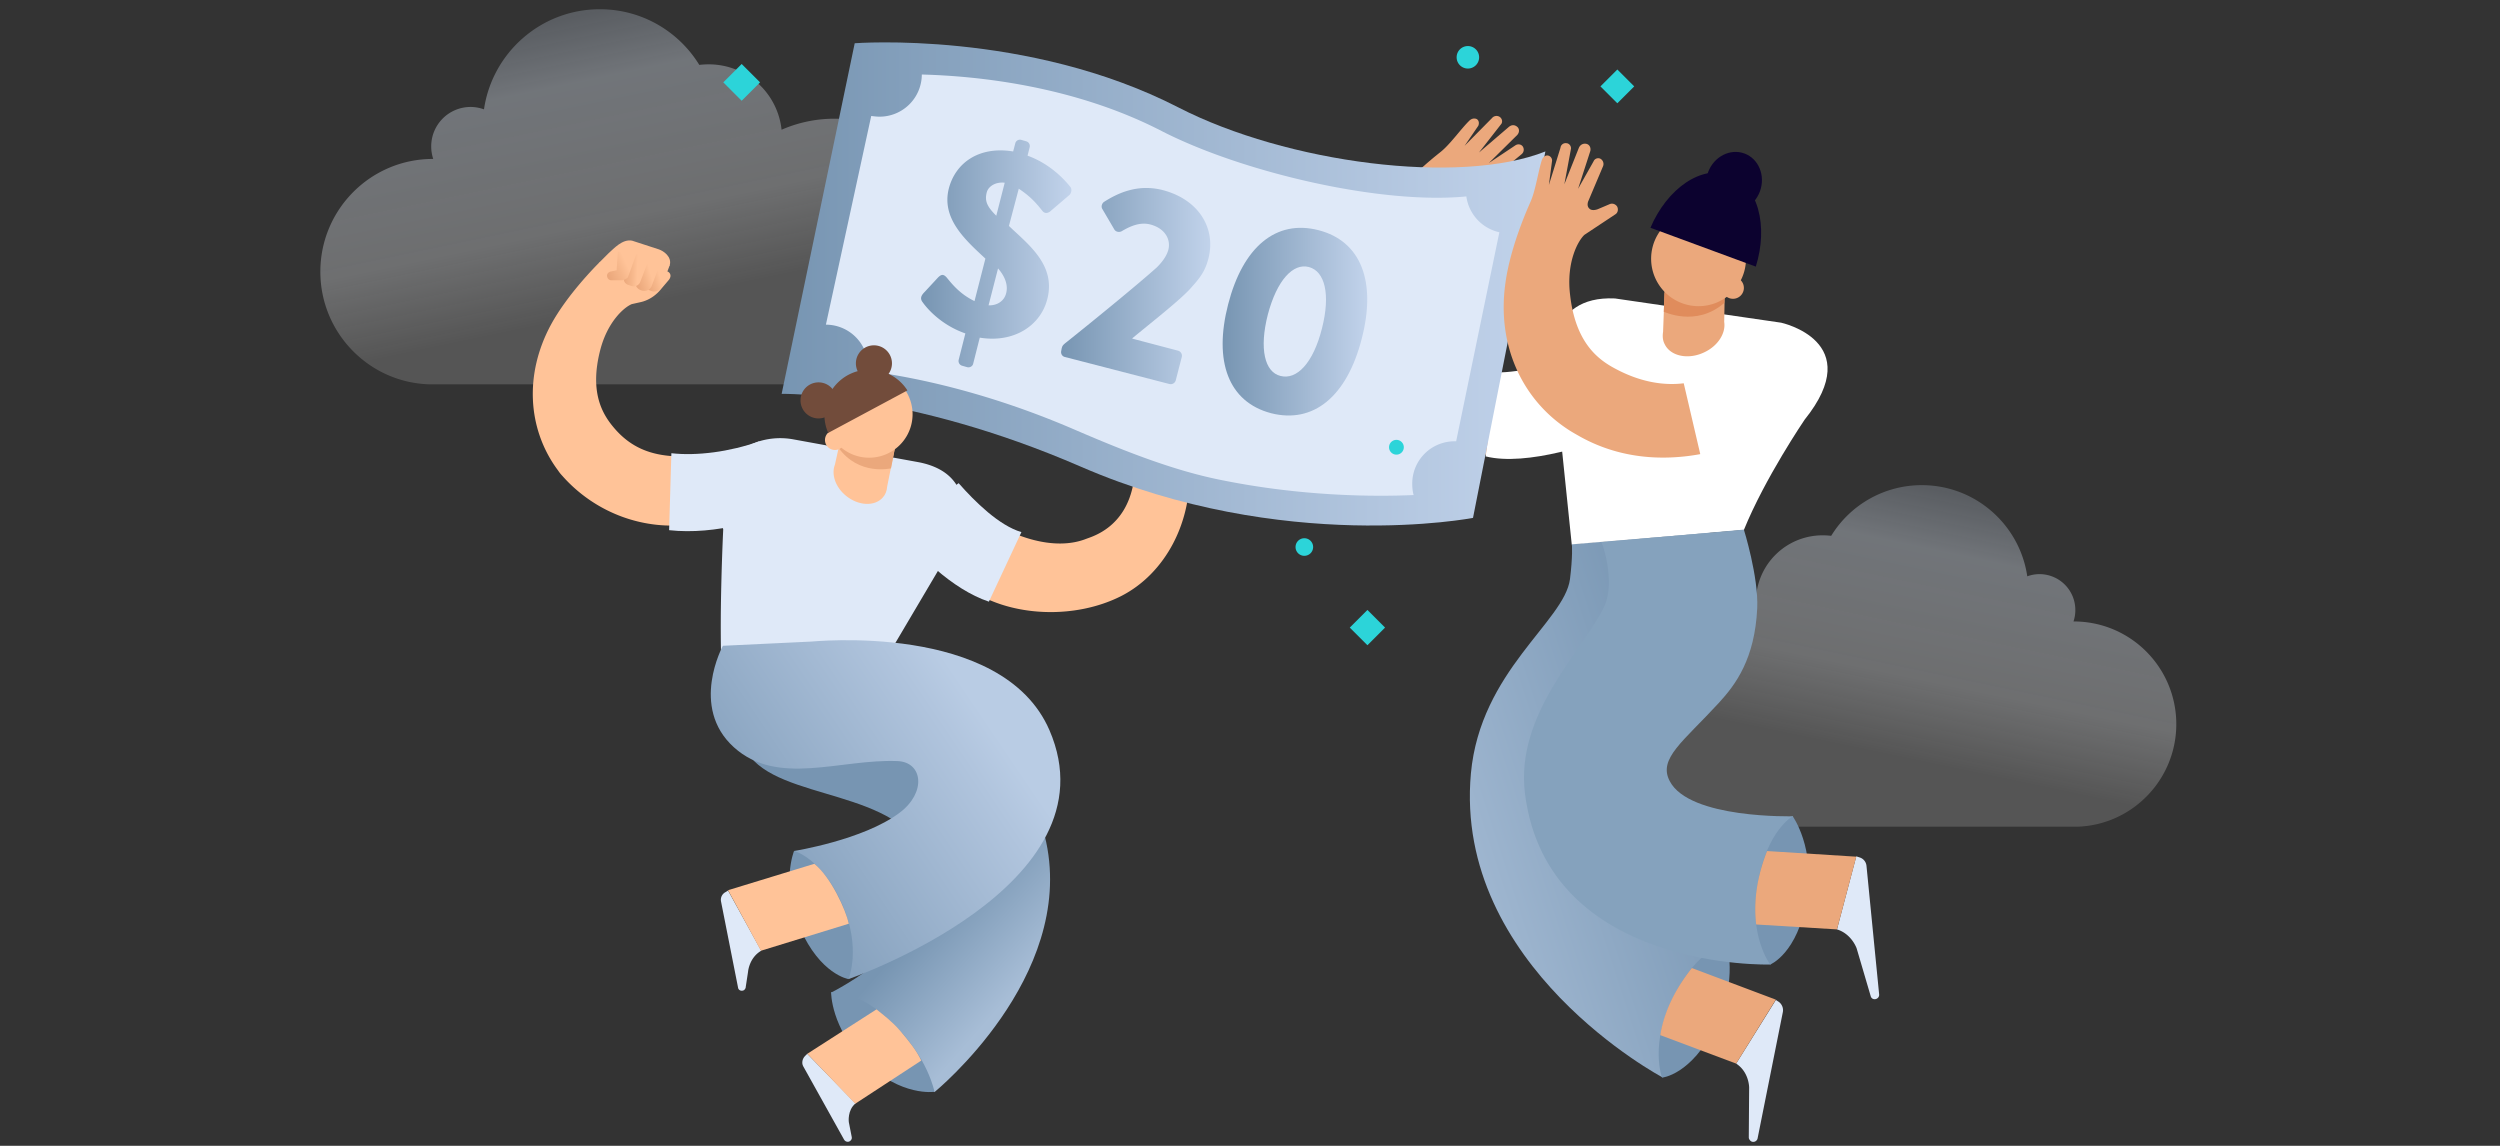 <svg width="240" height="110" fill="none" xmlns="http://www.w3.org/2000/svg"><rect width="100%" height="100%" fill="#333333" stroke="none"/><g clip-path="url(#a)"><path d="M208.924 69.52c0-5.444-4.406-9.86-9.836-9.86h-.032c.112-.337.176-.706.176-1.091a3.443 3.443 0 0 0-3.444-3.453c-.417 0-.801.08-1.17.21-.72-4.947-4.982-8.752-10.124-8.752a10.182 10.182 0 0 0-8.698 4.865 7.26 7.26 0 0 0-.833-.048 6.397 6.397 0 0 0-6.36 5.717 11.513 11.513 0 0 0-4.646-.964c-6.408 0-11.582 5.203-11.582 11.61 0 6.406 5.19 11.609 11.582 11.609.144 0 .273 0 .417-.016.176 0 .336.016.528.016h34.538c5.271-.177 9.484-4.528 9.484-9.843Z" fill="url(#b)" fill-opacity=".6"/><path d="M30.754 26.084c0-5.977 4.838-10.826 10.801-10.826h.035a3.807 3.807 0 0 1-.193-1.2 3.78 3.78 0 0 1 3.782-3.79c.457 0 .88.088 1.284.229.792-5.431 5.471-9.61 11.118-9.61 4.046 0 7.582 2.134 9.552 5.343.299-.036.616-.053.915-.053a7.025 7.025 0 0 1 6.983 6.277 12.642 12.642 0 0 1 5.102-1.058c7.036 0 12.718 5.713 12.718 12.748 0 7.036-5.7 12.749-12.718 12.749-.158 0-.3 0-.458-.018-.193 0-.369.018-.58.018H41.168c-5.787-.194-10.414-4.973-10.414-10.809Z" fill="url(#c)" fill-opacity=".6"/><path d="M92.46 48.269c4.576 3.586 8.904 4.606 11.81 3.462.649-.247 3.803-1.113 4.545-5.38.463-2.689-.34-4.636-.928-5.285l-2.627-2.01a.56.56 0 0 1-.062-.711.494.494 0 0 1 .68-.124l.989.495s.433.216.711.03c.371-.277.155-.741.155-.741l-1.082-3.092a.48.48 0 0 1 .309-.649c.247-.093.494.062.587.278l1.206 2.505-.835-3.401c-.062-.31.124-.557.371-.587.278-.062.526.092.649.432l1.052 3.246-.371-3.184c0-.247.216-.433.463-.433.248 0 .464.186.464.433l.804 3.339-.124-2.133c.031-.248.186-.433.433-.433 0 0 .34 0 .464.433.247.927.402 2.72.773 3.71.123.37 1.02 2.844 1.267 6.183.371 5.41-2.288 10.418-6.554 12.582-4.421 2.226-10.387 1.978-14.252-.495-2.782-1.793-3.988-2.69-5.503-4.915l4.607-3.555Z" fill="#FFC398"/><path d="M92.028 46.383c1.546 1.762 3.895 4.08 6.028 4.699l-3.122 6.678c-3.524-1.175-7.11-4.7-8.718-7.142l5.812-4.235Z" fill="#DFE9F8"/><path d="M150.886 33.932c-6.441 2.9-9.982 2.563-12.613-1.248-1.079-1.551-2.293-4.013-.607-8.431 1.079-2.8 2.934-4.148 3.845-4.418l3.575-.405c.269-.067.472-.337.438-.607a.556.556 0 0 0-.573-.506l-1.214-.101s-.54-.034-.675-.371c-.202-.472.27-.776.27-.776l2.732-2.26a.554.554 0 0 0 .101-.775c-.169-.202-.472-.236-.708-.067l-2.53 1.686 2.732-2.698c.236-.27.202-.607 0-.776-.236-.202-.54-.236-.843.034l-2.833 2.428 2.158-2.765c.135-.236.034-.54-.202-.675a.568.568 0 0 0-.708.135L140.6 14l1.315-1.922c.102-.236.068-.506-.135-.64 0 0-.337-.203-.708.134-.775.742-1.888 2.327-2.799 3.035-.337.27-3.71 2.9-5.801 5.869-3.406 4.822-3.676 10.488-1.18 15.041.236.439.539.91.843 1.35 2.968 4.316 7.487 7.014 12.478 6.88 3.609-.102 6.847-1.35 9.545-2.564l-3.272-7.25Z" fill="#EBA87C"/><path d="M151.224 33.528c-2.091 1.483-5.194 2.226-7.521 2.226l-1.079 8.06c3.912.978 10.556-1.214 13.456-2.53l-4.856-7.756Z" fill="#fff"/><path d="M125.187 53.358a.844.844 0 1 0 0-1.687.844.844 0 0 0 0 1.687ZM131.273 58.556l-1.694 1.694 1.694 1.693 1.693-1.694-1.693-1.693ZM71.201 6.143l-1.764 1.764L71.2 9.672l1.765-1.765-1.764-1.764ZM140.87 6.58a1.08 1.08 0 1 0 0-2.158 1.08 1.08 0 0 0 0 2.158ZM155.264 6.671l-1.622 1.622 1.622 1.622 1.621-1.622-1.621-1.622Z" fill="#2CD4D9"/><path d="M82.052 4.152s16.593-1.281 31.095 6.172c10.388 5.329 26.947 7.487 35.21 4.216l-6.948 35.176s-18.178 3.541-37.671-4.924c-16.627-7.218-28.7-6.981-28.7-6.981l7.014-33.659Z" fill="url(#d)"/><path d="M135.575 46.411a4.059 4.059 0 0 1 4.047-4.047h.169l4.148-20.067a4.095 4.095 0 0 1-3.17-3.44c-8.297.81-21.619-2.36-29.241-6.273-8.498-4.384-17.84-5.295-23.034-5.43a4.059 4.059 0 0 1-4.047 4.047c-.27 0-.54-.033-.81-.067l-4.35 20.033a4.059 4.059 0 0 1 4.047 4.047c0 .135 0 .27-.034.405 4.418.573 11.568 2.023 20.033 5.7 4.62 1.99 9.241 3.81 13.693 4.721 7.858 1.619 14.873 1.653 18.684 1.484-.101-.337-.135-.742-.135-1.113Z" fill="#DFE9F8"/><path d="M88.595 29.042c-.304-.371-.169-.675.169-1.012l1.281-1.383c.337-.337.54-.337.843 0 .675.844 1.417 1.653 2.665 2.26l1.045-4.08c-1.922-1.788-4.25-3.846-3.507-6.746.64-2.428 2.866-4.08 6.172-3.541l.202-.776a.462.462 0 0 1 .573-.337l.472.135a.473.473 0 0 1 .338.573l-.203.81c2.159.775 3.541 2.293 4.081 2.967.236.236.101.675-.067.81l-1.855 1.585c-.27.202-.54.169-.709-.034-.573-.708-1.079-1.349-2.293-2.158l-.944 3.575c1.82 1.753 4.553 3.743 3.676 7.048-.64 2.496-3.17 4.216-6.476 3.676l-.64 2.53c-.068.236-.338.37-.574.303l-.472-.135a.473.473 0 0 1-.337-.573l.64-2.53c-2.326-.809-3.675-2.394-4.08-2.967Zm7.858-11.5c-.81-.102-1.551.303-1.72.91-.236.877.067 1.416.91 2.26l.81-3.17Zm.135 10.623c.202-.742-.067-1.585-.776-2.395l-.91 3.542c.775.033 1.484-.371 1.686-1.147Z" fill="url(#e)"/><path d="m108.729 32.516 4.351 1.146c.27.068.438.337.371.607l-.574 2.226a.502.502 0 0 1-.607.371l-10.05-2.597c-.27-.067-.405-.337-.337-.607l.034-.202c.067-.236.067-.304.505-.641 2.159-1.72 6.678-5.396 8.634-7.15.439-.438.945-1.045 1.113-1.72.236-.978-.337-2.023-1.72-2.394-1.012-.27-1.956.168-2.765.64-.236.135-.574.068-.709-.168l-1.146-1.956c-.135-.203-.068-.506.135-.675 1.214-.776 3.17-1.787 5.666-1.146 3.574.944 5.092 3.777 4.384 6.542-.337 1.35-.911 1.99-1.821 3.002-1.147 1.214-3.879 3.339-5.498 4.688l.034.034Z" fill="url(#f)"/><path d="M117.903 29.21c1.416-5.497 4.586-8.16 8.667-7.115 4.081 1.045 5.599 4.924 4.148 10.455-1.416 5.497-4.62 8.161-8.701 7.116-4.081-1.08-5.531-4.958-4.114-10.455Zm9.004 2.328c.844-3.305.27-5.497-1.247-5.902-1.518-.405-3.069 1.248-3.946 4.553-.844 3.305-.304 5.53 1.214 5.902 1.551.404 3.136-1.214 3.979-4.553Z" fill="url(#g)"/><path d="m164.107 51.112-13.221 1.112c.034.034.102 1.215-.168 3.373-.54 4.08-8.6 8.803-9.511 18.65-1.686 18.55 18.381 29.173 18.381 29.173l6.205-12.984s-12.445-7.218-9.375-17.605c1.349-4.62 9.004-5.396 10.825-9.915 2.058-5.262-3.136-11.804-3.136-11.804Z" fill="url(#h)"/><path d="M159.554 103.454s-1.214-3.238 1.079-7.757c2.361-4.654 5.093-5.194 5.093-5.194s1.214 3.541-1.046 8.027c-2.327 4.688-5.126 4.924-5.126 4.924Z" fill="#7795B2"/><path d="M166.67 102.105c1.248.81 1.248 2.293 1.248 2.293l-.034 4.79c0 .134.068.236.169.337.236.202.607.067.675-.236l2.428-12.142a.993.993 0 0 0-.405-.978l-.27-.168-3.811 6.104Z" fill="#DFE9F8"/><path d="M162.421 92.932a16.633 16.633 0 0 0-1.788 2.731c-.708 1.383-1.079 2.631-1.248 3.71l7.285 2.732 3.811-6.138-8.06-3.035Z" fill="#EBA87C"/><path d="M149.099 34.924s-.742-6.577 5.936-6.273l15.952 2.327s8.297 1.787 2.26 9.308c0 0-3.811 5.598-5.835 10.59l-16.525 1.383-1.788-17.335Z" fill="#fff"/><path d="m167.412 50.842-13.693 1.214c.102 0 1.383 3.778.304 6.138-1.99 4.216-8.6 10.287-7.622 18.01 2.158 17.065 23.574 16.39 23.574 16.39l2.159-14.232s-9.949.27-11.838-3.372c-1.147-2.159 1.282-3.778 4.688-7.487 1.652-1.788 3.474-4.25 3.71-9.106.135-3.036-1.282-7.555-1.282-7.555Z" fill="#85A2BD"/><path d="M169.942 92.595s-2.125-2.766-1.215-7.757c.911-5.16 3.373-6.475 3.373-6.475s2.192 3.035 1.349 7.993c-.877 5.193-3.507 6.239-3.507 6.239Z" fill="#7795B2"/><path d="M176.349 89.222c1.417.438 1.889 1.821 1.889 1.821l1.349 4.587a.386.386 0 0 0 .236.27c.304.1.607-.135.574-.439l-1.215-12.343a.936.936 0 0 0-.674-.81l-.304-.101-1.855 7.015Z" fill="#DFE9F8"/><path d="M169.638 81.701a16.941 16.941 0 0 0-.911 3.137c-.269 1.517-.269 2.833-.134 3.912l7.757.472 1.854-6.981-8.566-.54ZM159.655 31.855l.169-4.452 5.767-.101-.068 3.608c.169 1.08-.607 2.293-1.888 2.9-1.518.743-3.238.405-3.811-.741-.203-.371-.236-.776-.169-1.215Z" fill="#EBA87C"/><path d="m165.523 29.089.034-1.35-5.767.338-.067 1.855c0-.034 3.069 1.518 5.8-.843Z" fill="#E08C5C"/><path d="M166.367 28.684a1.045 1.045 0 1 0 0-2.09 1.045 1.045 0 0 0 0 2.09Z" fill="#EBA87C"/><path d="M162.994 29.392a4.553 4.553 0 1 0 0-9.105 4.553 4.553 0 0 0 0 9.105Z" fill="#EBA87C"/><path d="M165.46 20.176c1.374.507 2.938-.3 3.492-1.803.554-1.502-.112-3.131-1.486-3.639-1.375-.507-2.938.3-3.492 1.803-.554 1.502.111 3.132 1.486 3.639Z" fill="#0C022F"/><path d="M168.557 25.596c.602-1.921.679-3.897.216-5.531-.463-1.634-1.433-2.805-2.714-3.278-1.281-.472-2.778-.211-4.191.73-1.413.943-2.637 2.495-3.426 4.348l10.115 3.73Z" fill="#0C022F"/><path d="M168.896 32.293c-4.384 5.53-9.645 5.328-13.76 3.136-1.686-.877-3.912-2.495-4.418-7.217-.337-2.968.708-5.025 1.383-5.666l3.001-1.99c.236-.168.27-.506.135-.742-.168-.236-.472-.337-.742-.202l-1.113.472s-.506.203-.775-.034c-.371-.303-.102-.809-.102-.809l1.383-3.271a.577.577 0 0 0-.27-.742.482.482 0 0 0-.64.27l-1.484 2.63 1.18-3.642c.067-.338-.101-.607-.371-.675-.304-.067-.607.068-.742.405l-1.383 3.474.641-3.44c0-.27-.202-.506-.472-.506a.492.492 0 0 0-.54.438l-1.113 3.575.304-2.327a.484.484 0 0 0-.439-.506s-.371-.034-.539.439c-.337 1.011-.607 2.934-1.079 3.98-.169.404-1.956 4.282-2.429 7.891-.809 5.834 1.552 10.995 5.869 13.895.438.303.877.54 1.349.81 9.173 5.058 19.696-.844 21.517-3.137l-4.351-6.51Z" fill="#EBA87C"/><path d="M168.694 31.483c-1.181 2.293-5.127 3.744-7.319 4.182l1.99 8.533c3.946-.945 8.971-3.676 10.961-6.206l-5.632-6.509Z" fill="#fff"/><path d="M84.701 67.467s13.603 3.37 15.736 13.386c2.751 13.015-10.728 23.99-10.728 23.99l-9.923-9.553s10.418-5.194 9.46-11.5c-1.206-7.853-12.83-6.709-16.849-10.728-.742-.742-3.772-5.039 3.864-11.345l8.44 5.75Z" fill="url(#i)"/><path d="M89.71 104.812s-.619-3.308-3.958-6.554c-3.431-3.339-5.966-2.998-5.966-2.998s-.031 3.431 3.277 6.677c3.431 3.37 6.646 2.875 6.646 2.875Z" fill="#7795B2"/><path d="M82.135 105.925c-.803.649-.649 1.793-.649 1.793l.278 1.422c.031.124 0 .247-.093.34-.185.217-.525.155-.649-.093l-3.926-7.048c-.154-.309-.062-.711.186-.959l.216-.216 4.637 4.761Z" fill="#DFE9F8"/><path d="M84.145 96.898c.649.526 1.484 1.144 2.257 2.04.896 1.051 1.607 1.948 2.04 2.875l-6.338 4.143-4.606-4.792 6.647-4.266Z" fill="#FFC398"/><path d="M92.152 51.237s2.07-5.689-3.957-6.864L76.169 42.18a6.949 6.949 0 0 0-3.185.154c-2.133.65-4.76 2.597-3.555 8.502 0 0-.433 8.81-.124 13.973l14.314.866 8.533-14.437Z" fill="#DFE9F8"/><path d="m85.165 46.723.804-4.019-5.101-1.33-.711 3.216c-.371.927.03 2.164 1.05 2.999 1.206.989 2.783 1.05 3.556.154.247-.278.371-.618.402-1.02Z" fill="#FFC398"/><path d="m80.497 42.982.278-1.205 5.255.68-.494 2.504c-.031 0-3.092.742-5.04-1.979Z" fill="#EBA87C"/><path d="M78.58 40.169a1.731 1.731 0 1 0 0-3.462 1.731 1.731 0 0 0 0 3.462ZM83.897 36.614a1.731 1.731 0 1 0 0-3.463 1.731 1.731 0 0 0 0 3.463Z" fill="#724C3B"/><path d="M80.157 43.199a.958.958 0 1 0 0-1.917.958.958 0 0 0 0 1.917Z" fill="#FFC398"/><path d="M83.434 43.94a4.173 4.173 0 1 0 0-8.346 4.173 4.173 0 0 0 0 8.346ZM57.527 25.206c-.278.279-3.06 3.06-4.637 5.967-2.566 4.76-2.226 9.954.556 13.819.278.37.217.34.557.71 3.184 3.587 7.914 5.287 12.458 4.607 3.277-.494 5.72-1.67 8.038-3.06l-2.473-4.39c-6.183 1.422-10.14 1.545-12.953-1.639-1.144-1.298-2.535-3.4-1.453-7.605.68-2.659 2.226-4.08 3.03-4.42l.834-.186c.711-.155 1.36-.557 1.855-1.113l.865-1.02c.248-.31.186-.588 0-.742-.278-.217-.618-.031-.741.247l-.619 1.082h-.34s-.494.031-.649-.278c-.216-.402.186-.742.186-.742" fill="#FFC398"/><path d="M64.297 25.454c.217-.804-.587-1.36-1.05-1.515l-2.567-.835c-.927-.185-1.762.773-2.257 1.206l-.927.927 4.42 2.844 2.381-2.627Z" fill="#FFC398"/><path d="m64.297 25.454-.804 2.133c-.185.34-.618.494-.989.34l-.093-.031a.81.81 0 0 1-.463-.866l.247-2.04 2.102.464Z" fill="url(#j)"/><path d="m63.493 25.02-.958 2.505c-.185.34-.618.494-.99.34l-.092-.031a.81.81 0 0 1-.464-.866l.248-2.04 2.256.092Z" fill="url(#k)"/><path d="m62.442 24.526-.989 2.566a.68.68 0 0 1-.897.34l-.278-.093c-.309-.123-.494-.433-.34-.896l.433-2.072 2.071.155Z" fill="url(#l)"/><path d="m58.609 26.072.587-.124.124-1.793 1.824.093-.866 2.38a.909.909 0 0 1-.68.279h-.896c-.186 0-.371-.124-.402-.31-.093-.216.062-.463.309-.525Z" fill="url(#m)"/><path d="M72.892 42.364c-2.844 1.02-6.029 1.422-8.44 1.144l-.216 7.389c4.482.494 9.49-1.02 11.995-2.535l-3.34-5.998Z" fill="#DFE9F8"/><path d="M87.112 37.48a4.323 4.323 0 0 0-5.688-1.485 4.348 4.348 0 0 0-1.917 5.565l7.605-4.08Z" fill="#724C3B"/><path d="m69.398 61.995 8.44-.402c-.03.031 18.364-1.978 22.908 8.502 6.492 14.994-19.29 23.897-19.29 23.897L76.26 81.688s6.616-1.051 10.079-3.648c2.627-1.948 2.256-4.885-.186-4.977-5.503-.217-11.5 2.473-15.705-1.33-4.266-3.864-1.05-9.738-1.05-9.738Z" fill="url(#n)"/><path d="M81.455 93.992s1.268-2.968-.618-7.234c-1.948-4.39-4.606-5.07-4.606-5.07s-1.299 3.184.556 7.388c1.948 4.483 4.668 4.916 4.668 4.916Z" fill="#7795B2"/><path d="M73.077 91.272c-1.175.68-1.267 2.04-1.267 2.04l-.217 1.422c0 .124-.062.216-.154.31-.248.154-.557.03-.588-.248l-1.638-8.285a.83.83 0 0 1 .433-.866l.247-.154 3.184 5.78Z" fill="#DFE9F8"/><path d="M78.178 82.925c1.608 1.298 3.03 4.451 3.308 5.75l-8.44 2.597-3.153-5.812 8.285-2.535Z" fill="#FFC398"/><path d="M134.057 43.645a.709.709 0 1 0 0-1.418.709.709 0 0 0 0 1.418Z" fill="#2CD4D9"/></g><defs><linearGradient id="b" x1="178.688" y1="77.963" x2="185.266" y2="46.586" gradientUnits="userSpaceOnUse"><stop offset=".183" stop-color="#fff" stop-opacity=".28"/><stop offset=".425" stop-color="#F6F9FD" stop-opacity=".5"/><stop offset=".813" stop-color="#DFE9F6" stop-opacity=".6"/><stop offset="1" stop-color="#D1DFF2" stop-opacity=".4"/></linearGradient><linearGradient id="c" x1="63.957" y1="35.356" x2="56.733" y2=".9" gradientUnits="userSpaceOnUse"><stop offset=".183" stop-color="#fff" stop-opacity=".28"/><stop offset=".425" stop-color="#F6F9FD" stop-opacity=".5"/><stop offset=".813" stop-color="#DFE9F6" stop-opacity=".6"/><stop offset="1" stop-color="#D1DFF2" stop-opacity=".4"/></linearGradient><linearGradient id="d" x1="75.038" y1="27.265" x2="148.366" y2="27.265" gradientUnits="userSpaceOnUse"><stop stop-color="#7795B2"/><stop offset="1" stop-color="#C2D3EB"/></linearGradient><linearGradient id="e" x1="88.419" y1="24.308" x2="102.821" y2="24.308" gradientUnits="userSpaceOnUse"><stop stop-color="#7795B2"/><stop offset="1" stop-color="#C2D3EB"/></linearGradient><linearGradient id="f" x1="101.857" y1="27.443" x2="116.207" y2="27.443" gradientUnits="userSpaceOnUse"><stop stop-color="#7795B2"/><stop offset="1" stop-color="#C2D3EB"/></linearGradient><linearGradient id="g" x1="117.368" y1="30.872" x2="131.268" y2="30.872" gradientUnits="userSpaceOnUse"><stop stop-color="#7795B2"/><stop offset="1" stop-color="#C2D3EB"/></linearGradient><linearGradient id="h" x1="165.359" y1="74.542" x2="136.373" y2="83.98" gradientUnits="userSpaceOnUse"><stop stop-color="#7795B2"/><stop offset="1" stop-color="#A7BDD6"/></linearGradient><linearGradient id="i" x1="90.178" y1="86.758" x2="98.382" y2="93.99" gradientUnits="userSpaceOnUse"><stop stop-color="#7795B2"/><stop offset="1" stop-color="#A7BDD6"/></linearGradient><linearGradient id="j" x1="63.29" y1="26.299" x2="61.931" y2="26.704" gradientUnits="userSpaceOnUse"><stop stop-color="#FFC398"/><stop offset=".399" stop-color="#F6B78B"/><stop offset="1" stop-color="#EBA87C"/></linearGradient><linearGradient id="k" x1="62.451" y1="26.189" x2="60.976" y2="26.629" gradientUnits="userSpaceOnUse"><stop stop-color="#FFC398"/><stop offset=".399" stop-color="#F6B78B"/><stop offset="1" stop-color="#EBA87C"/></linearGradient><linearGradient id="l" x1="61.206" y1="25.947" x2="59.912" y2="25.922" gradientUnits="userSpaceOnUse"><stop stop-color="#FFC398"/><stop offset=".399" stop-color="#F6B78B"/><stop offset="1" stop-color="#EBA87C"/></linearGradient><linearGradient id="m" x1="60.083" y1="25.171" x2="58.206" y2="26.05" gradientUnits="userSpaceOnUse"><stop stop-color="#FFC398"/><stop offset=".399" stop-color="#F6B78B"/><stop offset="1" stop-color="#EBA87C"/></linearGradient><linearGradient id="n" x1="66.678" y1="84.875" x2="93.23" y2="66.901" gradientUnits="userSpaceOnUse"><stop stop-color="#7795B2"/><stop offset=".874" stop-color="#B0C4DD"/><stop offset="1" stop-color="#B9CCE4"/></linearGradient><clipPath id="a"><path fill="#fff" d="M0 0h240v110H0z"/></clipPath></defs></svg>